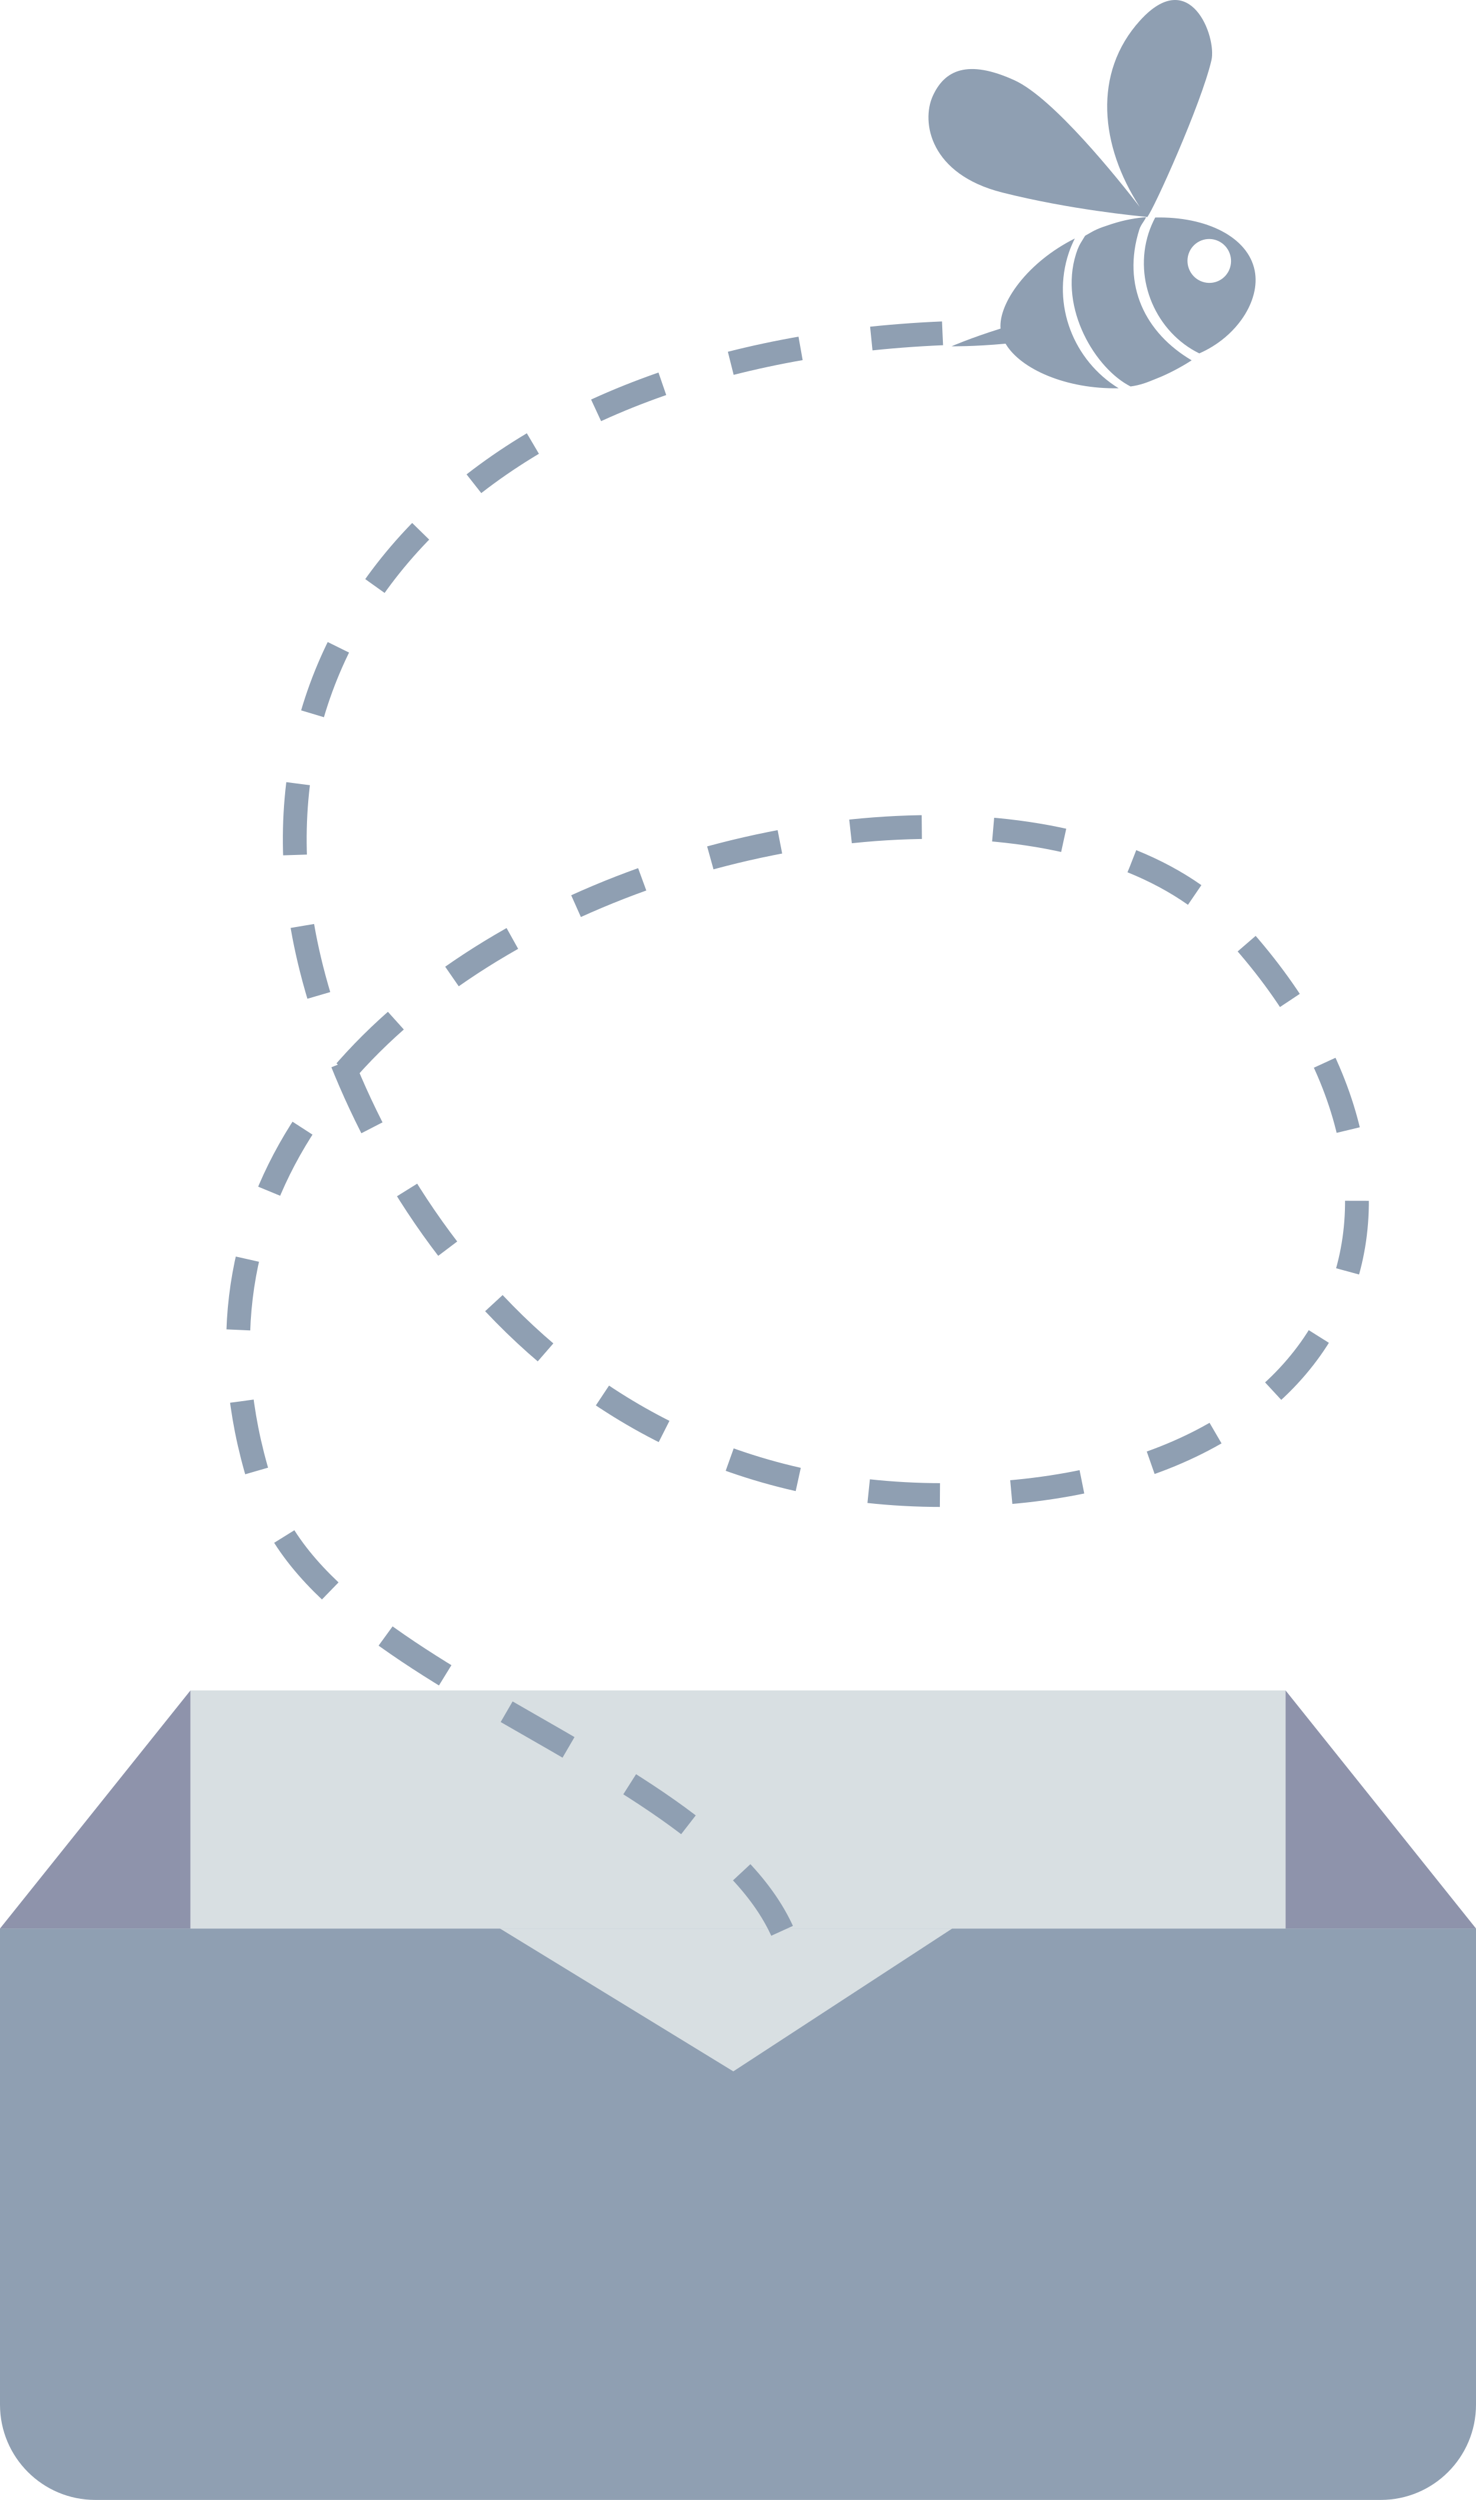 <svg width="62" height="105" viewBox="0 0 62 105" fill="none" xmlns="http://www.w3.org/2000/svg">
<path fill-rule="evenodd" clip-rule="evenodd" d="M0 101C0 103.209 1.791 105 4 105H58C60.209 105 62 103.209 62 101V81H0V101Z" fill="#8F9FB2"/>
<path fill-rule="evenodd" clip-rule="evenodd" d="M8 81H54V71H8V81Z" fill="#D8DFE2"/>
<path fill-rule="evenodd" clip-rule="evenodd" d="M8 71L0 81H8V71Z" fill="#8E93AB"/>
<path fill-rule="evenodd" clip-rule="evenodd" d="M54 71V81H62L54 71Z" fill="#8E93AB"/>
<path fill-rule="evenodd" clip-rule="evenodd" d="M21 81H40L30.803 87L21 81Z" fill="#D8DFE2"/>
<path d="M39.591 14C20.828 14.799 9.773 25.739 12.911 39.959C14.643 47.809 22.165 62.795 39.591 62.795C57.016 62.795 61.896 49.942 51.794 38.994C41.693 28.045 3.039 38.994 11.097 62.795C14.044 71.5 33.466 74.56 33.466 83.863" stroke="#8F9FB2" stroke-dasharray="3"/>
<path fill-rule="evenodd" clip-rule="evenodd" d="M48.175 9.126C48.18 9.125 48.186 9.12 48.195 9.11L48.195 9.11L48.195 9.11C48.457 8.804 50.459 4.37 50.886 2.535C51.117 1.546 49.995 -1.465 47.887 0.863C45.892 3.065 46.212 6.131 47.876 8.691C46.953 7.497 44.247 4.12 42.623 3.376C40.641 2.469 39.669 2.949 39.179 4.038C38.69 5.128 39.059 7.319 42.099 8.086C44.952 8.806 47.819 9.077 48.161 9.107L48.175 9.126ZM49.927 10.665C50.086 10.184 50.606 9.924 51.084 10.086C51.565 10.249 51.823 10.773 51.664 11.255C51.504 11.739 50.989 11.997 50.507 11.834C50.029 11.672 49.768 11.15 49.927 10.665ZM48.525 9.136C50.679 9.086 52.427 9.958 52.704 11.366C52.954 12.622 51.951 14.157 50.377 14.843C48.576 13.964 47.602 11.779 48.249 9.785C48.323 9.558 48.418 9.34 48.525 9.136ZM45.148 10.017C45.053 10.212 44.964 10.412 44.894 10.623C44.167 12.803 45.094 15.144 46.989 16.308C44.785 16.351 42.866 15.501 42.239 14.435C40.888 14.561 39.969 14.545 39.969 14.545C39.969 14.545 40.776 14.193 42.028 13.802C41.942 12.73 43.156 11.014 45.148 10.017ZM48.015 9.339C48.06 9.271 48.105 9.202 48.142 9.12C47.755 9.151 47.266 9.223 46.672 9.417C46.085 9.609 46.017 9.648 45.594 9.894L45.58 9.902C45.542 9.966 45.508 10.02 45.478 10.069C45.358 10.262 45.291 10.369 45.198 10.667C44.475 12.966 46.025 15.492 47.49 16.232C47.913 16.174 48.19 16.06 48.513 15.928C48.565 15.907 48.618 15.885 48.673 15.863C49.014 15.727 49.567 15.453 50.056 15.134C48.108 13.982 47.117 11.993 47.858 9.64C47.895 9.522 47.954 9.431 48.015 9.339Z" fill="#8F9FB2"/>
</svg>
